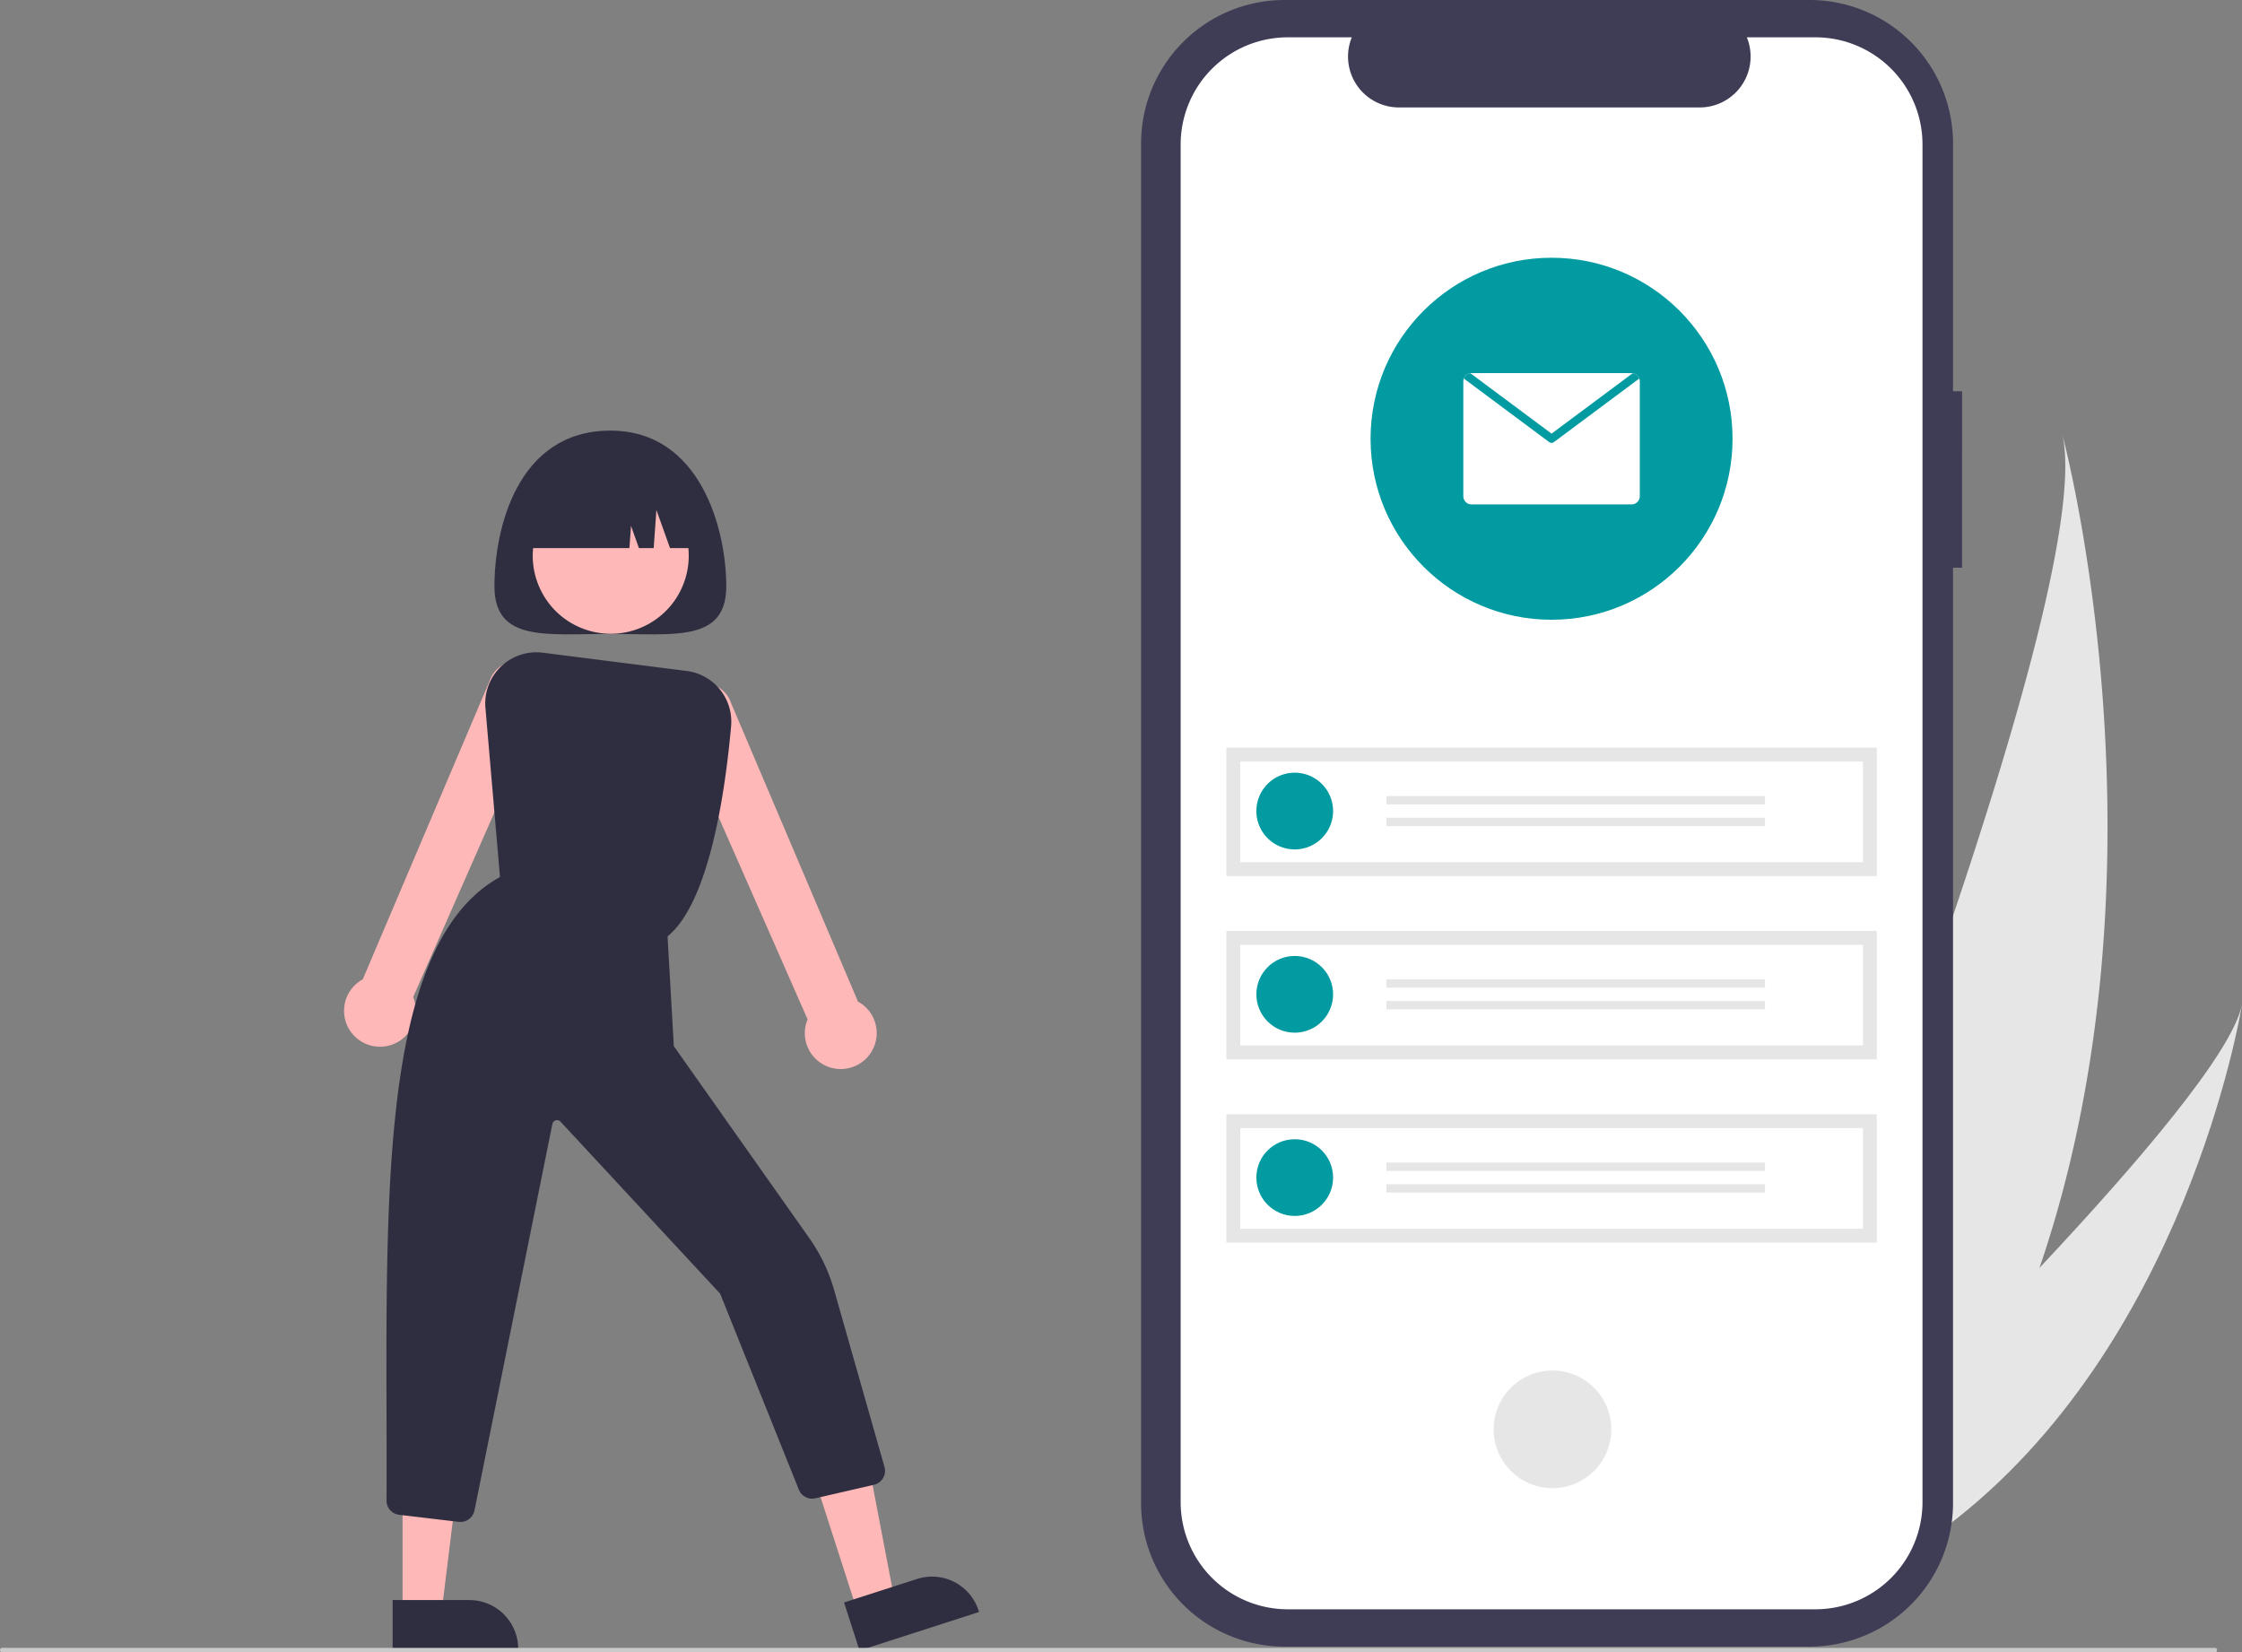 <svg id="verifyimg" xmlns="http://www.w3.org/2000/svg" width="235.122" height="173.276" viewBox="0 0 235.122 173.276">
  <rect x="0" y="0" width="235.122" height="173.276" fill="#808080" stroke="none"/>
  <path id="Path_375" data-name="Path 375" d="M906.963,364.322A104.053,104.053,0,0,1,893.889,390.4c-.128.187-.258.37-.389.555l-17.343-5.314c.075-.179.157-.38.245-.6,5.23-12.94,36.689-91.81,32.957-108.09C909.711,278.287,921.251,322.492,906.963,364.322Z" transform="translate(-693.075 -231.37)" fill="#e6e6e6"/>
  <path id="Path_376" data-name="Path 376" d="M921.115,583.548c-.208.162-.423.323-.639.479l-13.011-3.987c.153-.146.33-.317.534-.511,3.338-3.221,13.254-12.87,22.844-23.084,10.306-10.977,20.237-22.6,21.234-27.608C951.893,529.978,946.059,564.7,921.115,583.548Z" transform="translate(-716.955 -423.494)" fill="#e6e6e6"/>
  <path id="bcf9023f-ac5b-481c-aaa4-352627f2cc6c" d="M694.975,125.872h-.949V99.881a15.042,15.042,0,0,0-15.042-15.042H623.918a15.042,15.042,0,0,0-15.042,15.042V242.469a15.042,15.042,0,0,0,15.042,15.042h55.065a15.042,15.042,0,0,0,15.042-15.042v-98.1h.949Z" transform="translate(-489.209 -84.839)" fill="#3f3d56"/>
  <path id="f7950315-d447-41b3-b140-1076b53a001f" d="M692.929,101.332h-7.188a5.337,5.337,0,0,1-4.942,7.354H649.254a5.337,5.337,0,0,1-4.941-7.353H637.6a11.234,11.234,0,0,0-11.234,11.234h0V254.944A11.234,11.234,0,0,0,637.6,266.178h55.329a11.234,11.234,0,0,0,11.234-11.234h0V112.566a11.234,11.234,0,0,0-11.234-11.234h0Z" transform="translate(-502.548 -97.419)" fill="#fff"/>
  <circle id="f890d8c3-e731-49cb-a2e5-5c59e9f60352" cx="6.169" cy="6.169" r="6.169" transform="translate(155.733 154.989) rotate(-80.783)" fill="#e6e6e6"/>
  <g id="a1a6c59b-3717-4dad-b370-97c9e621082a" transform="translate(128.609 78.405)">
    <rect id="aadecade-068c-4f25-a9ef-29b7b9ecc005" width="68.21" height="13.467" fill="#e6e6e6"/>
    <path id="be47b05f-620a-4a83-9c0d-c2bf8bc76fef" d="M652.7,431.99H718V421.432H652.7Z" transform="translate(-651.241 -419.977)" fill="#fff"/>
    <path id="a28d2100-c4d0-4925-85de-1e7d52571659" d="M663.857,426.357a4.023,4.023,0,1,1-4.023,4.023A4.023,4.023,0,0,1,663.857,426.357Z" transform="translate(-656.686 -423.733)" fill="#019ba1"/>
    <rect id="bf3352be-1ca2-4e23-bbaf-f2f5ef64af93" width="39.702" height="0.875" transform="translate(16.79 5.072)" fill="#e6e6e6"/>
    <rect id="bb396d43-890f-415a-a911-0c113deb0c88" width="39.702" height="0.875" transform="translate(16.79 7.346)" fill="#e6e6e6"/>
  </g>
  <g id="a76a8676-f787-4aac-bc26-4d28e625d812" transform="translate(128.609 97.623)">
    <rect id="a3fed62c-a480-4fda-a6ab-9c7719a11d03" width="68.21" height="13.467" fill="#e6e6e6"/>
    <path id="b2013604-1388-480a-bf39-bc8d6d6f2c30" d="M652.7,512.99H718V502.432H652.7Z" transform="translate(-651.241 -500.977)" fill="#fff"/>
    <circle id="a10785fe-0480-48e0-a209-79d56eb9fb83" cx="4.023" cy="4.023" r="4.023" transform="translate(3.148 2.624)" fill="#019ba1"/>
    <rect id="e4ba10f0-0456-4e2c-9d9e-10f625ff54d2" width="39.702" height="0.875" transform="translate(16.79 5.072)" fill="#e6e6e6"/>
    <rect id="a086a789-ddcc-4a0c-b196-f7973999ed5b" width="39.702" height="0.875" transform="translate(16.79 7.346)" fill="#e6e6e6"/>
  </g>
  <g id="a5a5e7c6-2328-4bbd-a0bc-78368cb001e7" transform="translate(128.609 116.841)">
    <rect id="be3c08ee-83a5-46f6-b550-c65a1a75b35b" width="68.21" height="13.467" fill="#e6e6e6"/>
    <path id="beee7471-5a7b-446e-b565-9b3273ba023a" d="M652.7,593.99H718V583.432H652.7Z" transform="translate(-651.241 -581.977)" fill="#fff"/>
    <circle id="f8684faf-2b28-4db0-a7a9-e69102a88591" cx="4.023" cy="4.023" r="4.023" transform="translate(3.148 2.624)" fill="#019ba1"/>
    <rect id="e7cf9a62-74c8-4968-991d-f63bde6d8d74" width="39.702" height="0.875" transform="translate(16.79 5.072)" fill="#e6e6e6"/>
    <rect id="b57b1a7e-a030-4cfd-a852-c296d4f42a3d" width="39.702" height="0.875" transform="translate(16.79 7.346)" fill="#e6e6e6"/>
  </g>
  <circle id="Ellipse_40" data-name="Ellipse 40" cx="18.981" cy="18.981" r="18.981" transform="translate(143.733 27.028)" fill="#019ba1"/>
  <path id="Path_377" data-name="Path 377" d="M769.818,250.595v12.051a.861.861,0,0,1-.861.861H752.173a.861.861,0,0,1-.861-.861V250.595a.805.805,0,0,1,.052-.288.852.852,0,0,1,.682-.562.818.818,0,0,1,.127-.011h16.785a.819.819,0,0,1,.127.011.852.852,0,0,1,.682.562A.805.805,0,0,1,769.818,250.595Z" transform="translate(-597.851 -210.611)" fill="#fff"/>
  <path id="Path_378" data-name="Path 378" d="M769.932,250.341,760.987,257a.424.424,0,0,1-.512,0l-8.945-6.658a.852.852,0,0,1,.682-.562l8.519,6.339,8.519-6.339a.851.851,0,0,1,.682.562Z" transform="translate(-598.017 -210.646)" fill="#019ba1"/>
  <path id="Path_379" data-name="Path 379" d="M323.058,291.48c0,5.886,5.443,5,12.156,5s12.156.89,12.156-5-2.659-16.319-12.156-16.319C325.389,275.161,323.058,285.594,323.058,291.48Z" transform="translate(-271.205 -230.005)" fill="#2f2e41"/>
  <path id="Path_380" data-name="Path 380" d="M363.463,658.144l3.886-1.253-2.982-15.586-5.736,1.849Z" transform="translate(-273.543 -489.149)" fill="#ffb8b8"/>
  <path id="Path_381" data-name="Path 381" d="M477.6,784.385l7.653-2.467h0a5.124,5.124,0,0,1,6.449,3.305l.051.159-12.531,4.039Z" transform="translate(-389.081 -616.339)" fill="#2f2e41"/>
  <path id="Path_382" data-name="Path 382" d="M177.935,662.187h4.083l1.942-15.749h-6.026Z" transform="translate(-135.718 -493.064)" fill="#ffb8b8"/>
  <path id="Path_383" data-name="Path 383" d="M278.054,792.038H286.1a5.124,5.124,0,0,1,5.124,5.125v.166H278.054Z" transform="translate(-236.879 -624.247)" fill="#2f2e41"/>
  <path id="Path_384" data-name="Path 384" d="M257.457,416.265h0a3.766,3.766,0,0,1,.629-5.4,3.629,3.629,0,0,1,.469-.3l13.319-31.325a3.015,3.015,0,1,1,5.681,2.02l-13.716,31.167a3.764,3.764,0,0,1-6.382,3.834Z" transform="translate(-220.512 -307.864)" fill="#ffb8b8"/>
  <path id="Path_385" data-name="Path 385" d="M418.3,426.868a3.741,3.741,0,0,1-1.5-4.645l-13.72-31.177a3.015,3.015,0,1,1,5.681-2.02l13.323,31.335a3.625,3.625,0,0,1,.469.3,3.766,3.766,0,0,1,.629,5.4h0a3.769,3.769,0,0,1-2.912,1.369,3.723,3.723,0,0,1-1.965-.557Z" transform="translate(-332.104 -315.325)" fill="#ffb8b8"/>
  <circle id="Ellipse_41" data-name="Ellipse 41" cx="8.18" cy="8.18" r="8.18" transform="translate(52.948 55.027) rotate(-28.663)" fill="#ffb8b8"/>
  <path id="Path_386" data-name="Path 386" d="M320.63,397.816l-1.622-18.846a5.366,5.366,0,0,1,6.02-5.783L340.1,375.1a5.354,5.354,0,0,1,4.67,5.809c-.6,6.734-2.269,18.556-6.73,22.078l-.068.054Z" transform="translate(-268.1 -304.741)" fill="#2f2e41"/>
  <path id="Path_387" data-name="Path 387" d="M282.917,539.98l-6.254-.741a1.493,1.493,0,0,1-1.338-1.5c.014-3.01.006-6.092,0-9.072-.064-25.538-.124-49.659,11.9-56.315l.065-.036,17.494,6.055.67,11.72,14.2,20.12a18.015,18.015,0,0,1,2.615,5.47l5.277,18.536a1.5,1.5,0,0,1-1.1,1.871l-6.151,1.419a1.5,1.5,0,0,1-1.741-.937l-8.241-20.519-16.747-18.045a.5.5,0,0,0-.849.248l-8.168,40.528a1.5,1.5,0,0,1-1.631,1.194Z" transform="translate(-234.789 -380.387)" fill="#2f2e41"/>
  <path id="Path_388" data-name="Path 388" d="M353.272,299.26h-3.235l-1.427-4-.285,4h-1.546l-.833-2.331-.167,2.331h-11.49a8.659,8.659,0,0,1,8.659-8.659h1.665a8.659,8.659,0,0,1,8.659,8.659Z" transform="translate(-279.771 -241.782)" fill="#2f2e41"/>
  <path id="Path_389" data-name="Path 389" d="M336.788,813.635H104.747a.237.237,0,1,1,0-.474H336.788a.237.237,0,0,1,0,.474Z" transform="translate(-104.51 -640.359)" fill="#cacaca"/>
</svg>
